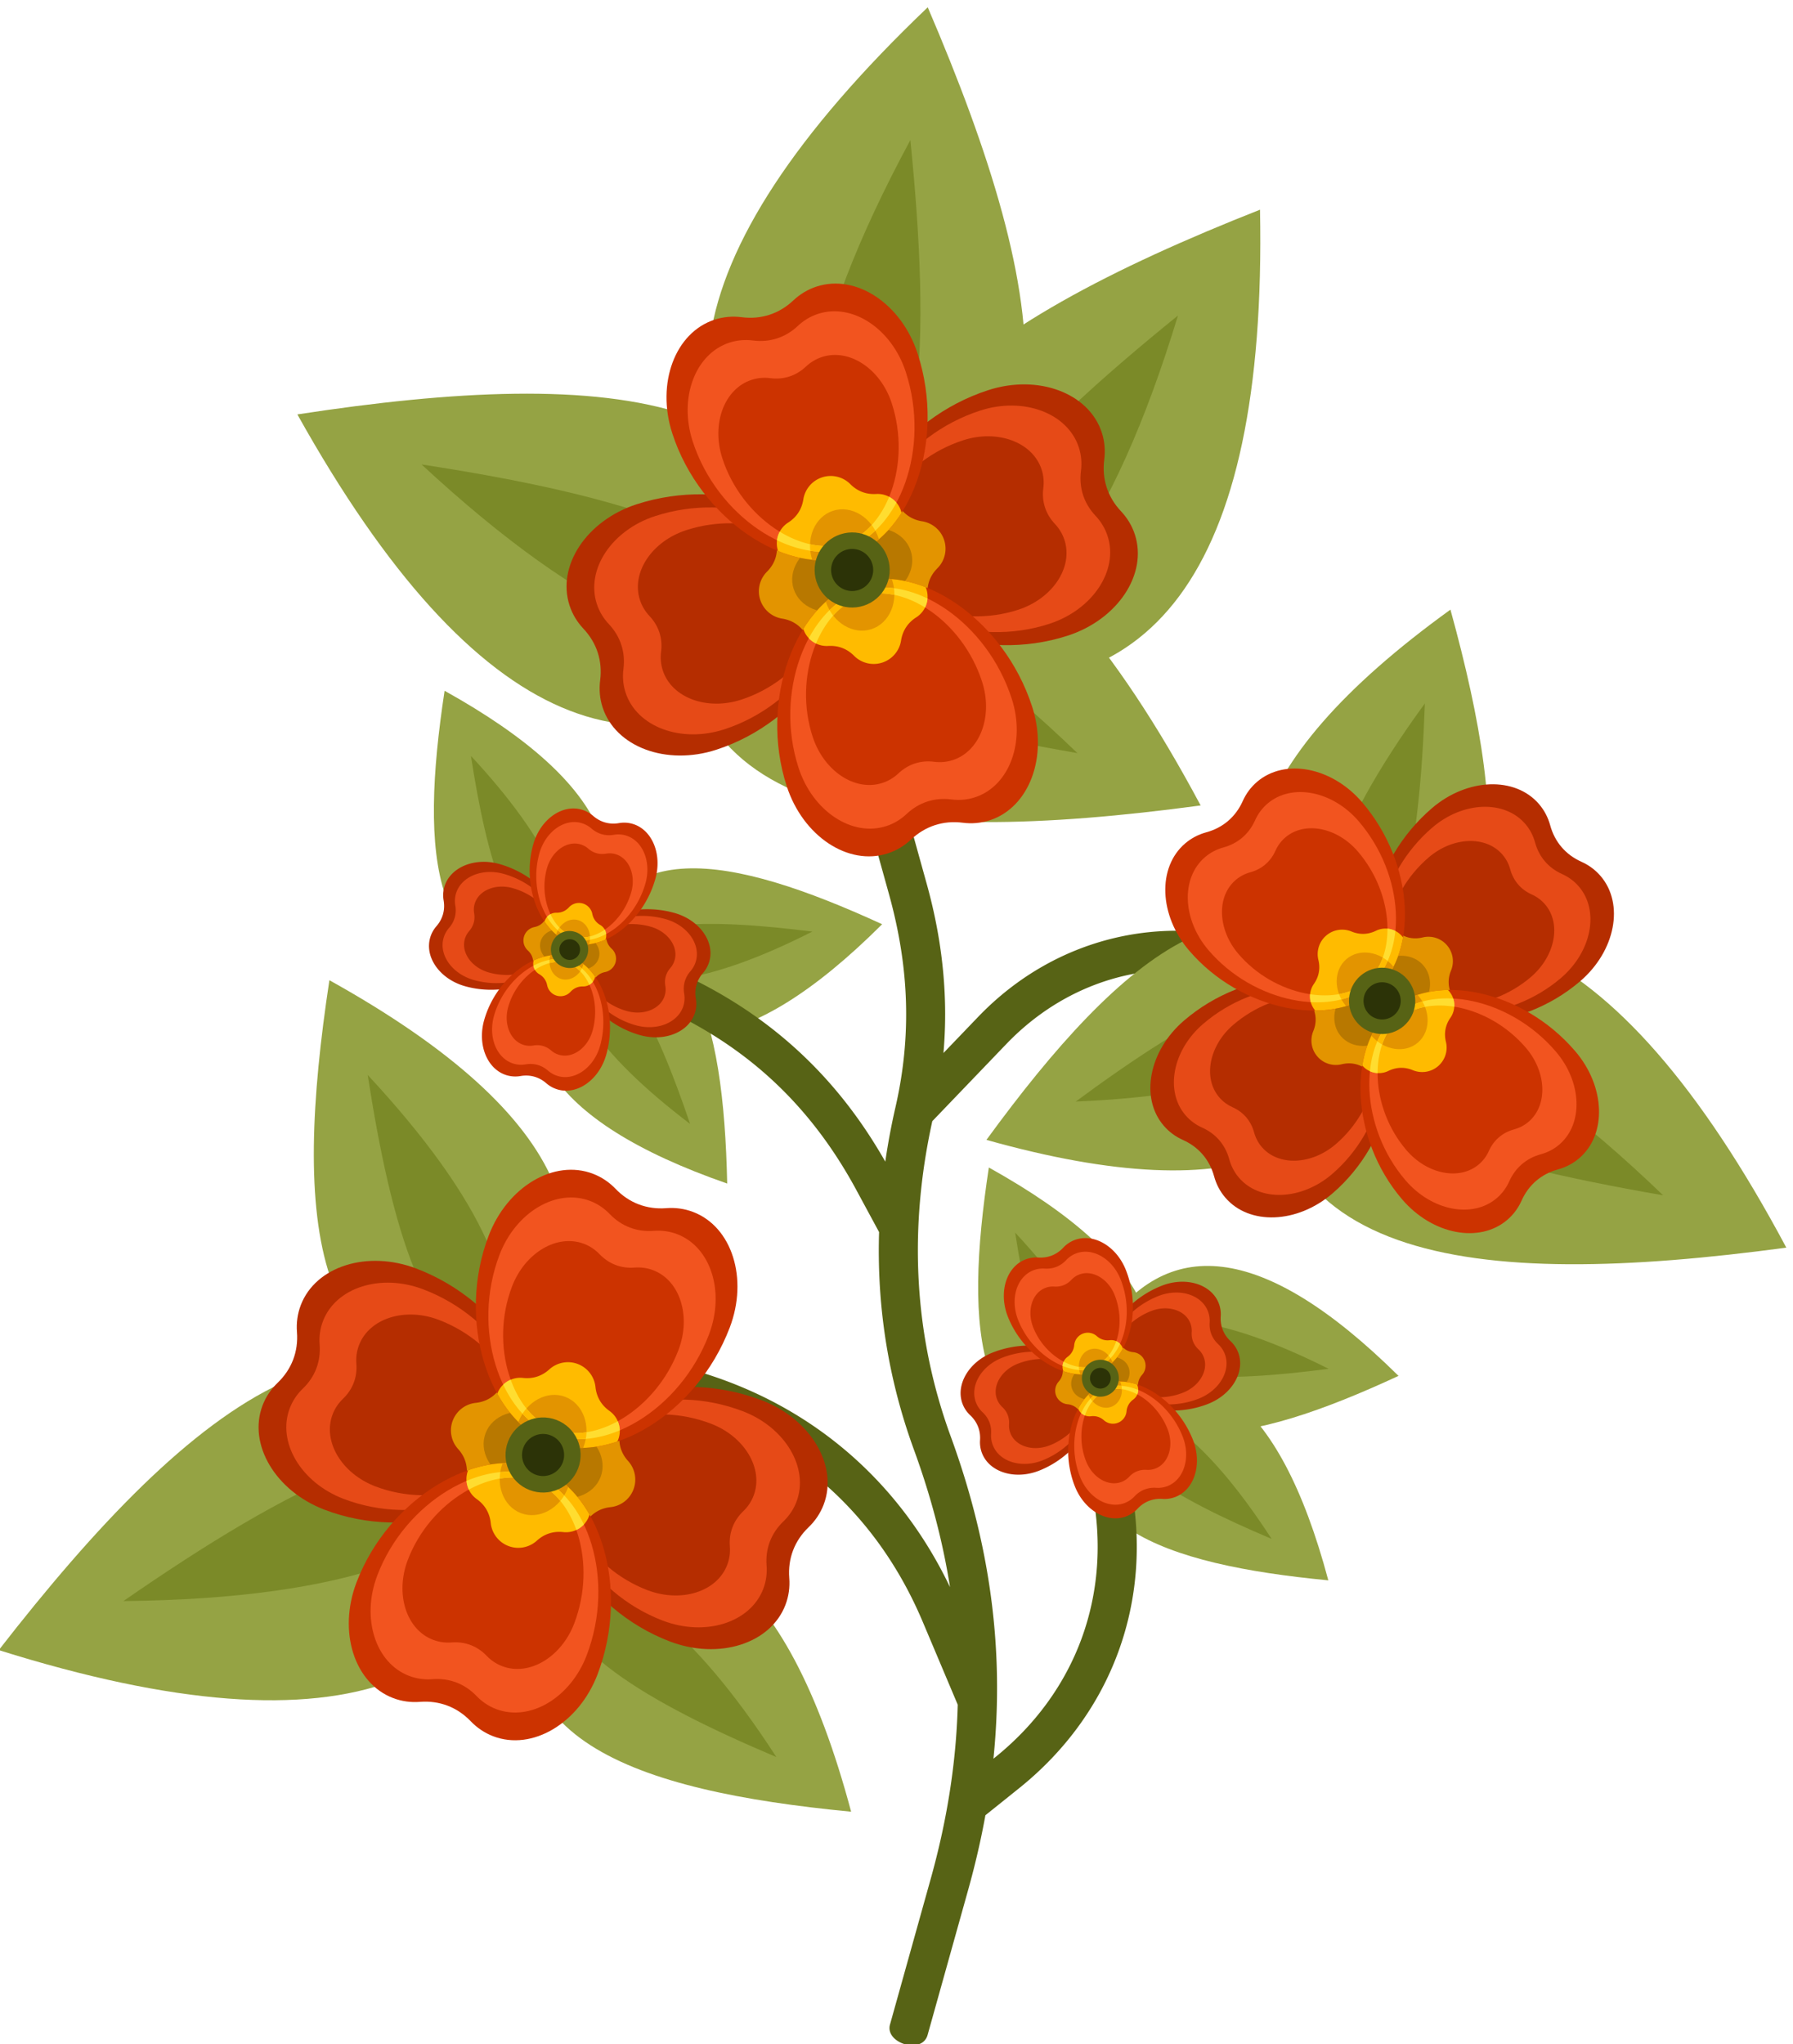 <svg width="122.835" height="140" xmlns="http://www.w3.org/2000/svg"><defs><clipPath clipPathUnits="userSpaceOnUse" id="prefix__a"><path d="M0 1200h1200V0H0z"/></clipPath></defs><g clip-path="url(#prefix__a)" transform="matrix(.146 0 0 -.146 -27.288 163.767)"><path d="M448.58 682.7c-27.897-47.028-5.893-86.444 79.55-116.184-1.686 77.69-16.345 135.022-79.55 116.185" fill="#95a344" fill-rule="evenodd"/><path d="M452.357 678.784c-3.388-23.055 14.169-50.735 58.353-84.29-15.874 46.878-33.613 83.947-58.353 84.29" fill="#7b8a28" fill-rule="evenodd"/><path d="M461.572 667.322c30.13-45.627 75.195-43.043 139.26 20.839-70.63 32.406-128.608 44.25-139.26-20.84" fill="#95a344" fill-rule="evenodd"/><path d="M466.745 669.01c19.265-13.113 51.83-9.404 101.312 15.692-49.107 6.193-90.201 6.414-101.312-15.692" fill="#7b8a28" fill-rule="evenodd"/><path d="M453.945 669.547C489.5 711.09 474.59 753.7 395.524 797.665c-11.681-76.824-7.084-135.823 58.42-128.118" fill="#95a344" fill-rule="evenodd"/><path d="M450.898 674.057c7.29 22.13-5.25 52.413-43.017 93.057 7.586-48.91 18.703-88.473 43.017-93.057" fill="#7b8a28" fill-rule="evenodd"/><path d="M441.373 387.744c64.517 32.064 114.166-.695 144.908-115.873-101.924 9.797-175.834 34.652-144.908 115.873" fill="#95a344" fill-rule="evenodd"/><path d="M446.148 382.4c30.628 2.2 65.286-23.574 105.07-84.91-60.056 25.433-107.033 52.363-105.07 84.91" fill="#7b8a28" fill-rule="evenodd"/><path d="M426.416 475.602c51.698 60.402 30.02 122.359-84.948 186.293-16.987-111.71-10.3-197.5 84.948-186.293" fill="#95a344" fill-rule="evenodd"/><path d="M421.984 482.154c10.605 32.182-7.634 76.213-62.547 135.315 11.03-71.12 27.19-128.645 62.547-135.315" fill="#7b8a28" fill-rule="evenodd"/><path d="M440.119 434.965c-10.796-103.652-89.266-138.94-253.786-87.295 90.904 116.93 178.51 187.975 253.786 87.295" fill="#95a344" fill-rule="evenodd"/><path d="M429.887 433.27c-21.032-39.121-79.358-61.504-185.096-62.607 77.578 53.673 146.858 90.209 185.096 62.607" fill="#7b8a28" fill-rule="evenodd"/><path d="M703.785 496.549c29.936 45.756 75.015 43.36 139.345-20.25-70.49-32.703-128.42-44.795-139.345 20.25" fill="#95a344" fill-rule="evenodd"/><path d="M708.964 494.883c19.209 13.193 51.792 9.623 101.378-15.266-49.08-6.398-90.174-6.795-101.378 15.266" fill="#7b8a28" fill-rule="evenodd"/><path d="M700.22 468.332c48.966 24.334 86.644-.529 109.975-87.939-77.351 7.435-133.445 26.298-109.974 87.939" fill="#95a344" fill-rule="evenodd"/><path d="M703.846 464.273c23.244 1.67 49.547-17.889 79.738-64.436-45.578 19.301-81.23 39.74-79.738 64.436" fill="#7b8a28" fill-rule="evenodd"/><path d="M709.325 445.93c35.554 41.54 20.644 84.148-58.422 128.117-11.68-76.824-7.08-135.822 58.422-128.117" fill="#95a344" fill-rule="evenodd"/><path d="M706.274 450.44c7.294 22.129-5.247 52.412-43.014 93.055 7.586-48.91 18.701-88.474 43.014-93.055" fill="#7b8a28" fill-rule="evenodd"/><path d="M808.108 650.149c-55.627 51.289-42.087 112.27 59.394 185.58 28.576-103.666 31.878-185.487-59.394-185.58" fill="#95a344" fill-rule="evenodd"/><path d="M811.564 656.84c-13.633 29.224-1.333 72.884 43.936 134.893-2.45-68.448-11.272-124.625-43.936-134.893" fill="#7b8a28" fill-rule="evenodd"/><path d="M782.867 651.988c80.325 66.393 161.037 36.59 242.24-115.53-146.789-19.74-259.073-9.048-242.24 115.53" fill="#95a344" fill-rule="evenodd"/><path d="M791.355 646.03c42.416 13.176 99.716-11.72 175.935-85.02-92.962 16.06-167.993 38.537-175.935 85.02" fill="#7b8a28" fill-rule="evenodd"/><path d="M508.041 859.404c80.325 66.393 161.038 36.586 242.242-115.53-146.79-19.74-259.072-9.05-242.242 115.53" fill="#95a344" fill-rule="evenodd"/><path d="M516.532 853.445c42.416 13.174 99.713-11.72 175.93-85.02-92.957 16.059-167.988 38.534-175.93 85.02" fill="#7b8a28" fill-rule="evenodd"/><path d="M575.875 853.932c-85.499 59.586-78.42 145.335 46.357 264.344 58.372-136.123 78.173-247.163-46.357-264.344" fill="#95a344" fill-rule="evenodd"/><path d="M579.341 863.706c-24.065 37.332-15.44 99.207 34.741 192.285 9.45-93.86 7.913-172.171-34.74-192.285" fill="#7b8a28" fill-rule="evenodd"/><path d="M570.792 816.3c-79.08-67.876-160.33-39.577-244.351 111.003C472.838 949.77 585.3 941.17 570.79 816.3" fill="#95a344" fill-rule="evenodd"/><path d="M562.193 822.1c-42.163-13.964-99.916 9.863-177.485 81.73 93.243-14.326 168.676-35.402 177.485-81.73" fill="#7b8a28" fill-rule="evenodd"/><path d="M623.055 804.31c102.508-18.77 158.422 46.624 155.095 219.026-137.765-54.379-230.563-118.49-155.095-219.027" fill="#95a344" fill-rule="evenodd"/><path d="M627.559 813.653c43.452 9.19 81.324 58.874 112.097 160.044-73.31-59.37-127.844-115.592-112.097-160.044" fill="#7b8a28" fill-rule="evenodd"/><path d="M636.305 322.06l-16.44 38.922c-11.488 27.201-28.187 49.898-49.18 67.334-21.036 17.467-46.435 29.73-75.28 36.02l-39.34 8.585 3.923 17.891 39.337-8.578c31.756-6.931 59.773-20.474 83.036-39.792 20.889-17.35 37.907-39.293 50.319-65.22-3.363 21.36-9.004 42.777-16.936 64.482-9.266 25.37-14.637 51.59-16.084 78.484a277.22 277.22 0 00-.261 23.566l-10.69 19.778c-11.116 20.556-24.511 37.966-40.47 52.479-15.944 14.498-34.555 26.183-56.105 35.308l-35.262 14.934-.495.16 5.566 17.439 1.825-.585 35.51-15.039c23.407-9.914 43.733-22.707 61.282-38.668 16.322-14.839 30.157-32.352 41.753-52.756a318.767 318.767 0 004.784 25.565c3.78 16.496 5.416 32.85 4.915 49.336-.498 16.478-3.155 33.23-7.963 50.53l-22.871 82.306 17.7 4.88 22.872-82.31c5.148-18.528 8-36.694 8.55-54.796.249-8.218.018-16.401-.696-24.57l16.256 16.936c18.605 19.388 41.462 32.066 65.984 37.469 24.453 5.384 50.492 3.472 75.54-6.306l46.903-18.313-6.623-17.064-46.901 18.312c-21.614 8.44-44.028 10.105-65.034 5.474-20.937-4.61-40.548-15.536-56.63-32.292l-34.73-36.181c-5.582-25.338-7.71-50.235-6.401-74.547 1.346-25.088 6.364-49.563 15.022-73.264 13-35.578 20.164-70.476 21.528-105.625.59-15.136.097-30.314-1.465-45.61l.58.468c19.195 15.394 33.009 34.619 40.816 55.976 7.822 21.393 9.669 45.02 4.924 69.192l-8.867 45.15 18.019 3.467 8.864-45.151c5.39-27.45 3.25-54.396-5.706-78.898-8.97-24.53-24.73-46.527-46.573-64.043l-15.826-12.691c-2.09-11.528-4.774-23.143-8.053-34.871l-19.07-68.19c-2.6-9.3-20.096-3.871-17.646 4.89l19.066 68.188c7.787 27.844 12.034 54.969 12.724 81.84" fill="#576315" fill-rule="evenodd"/><path d="M832.006 655.981c-5.535-75.46-61.7-102.805-182.235-68.979 63.374 86.873 125.373 140.371 182.235 68.979" fill="#95a344" fill-rule="evenodd"/><path d="M824.617 654.525c-14.394-28.856-56.225-46.394-132.937-49.542 55.11 40.672 104.577 68.725 132.937 49.542" fill="#7b8a28" fill-rule="evenodd"/><path d="M469.664 789.89c-1.35 4.153-1.691 8.444-1.145 12.681 1.168 9.097-1.574 17.548-7.86 24.223-2.931 3.114-5.173 6.783-6.521 10.941-6.03 18.584 8.069 39.815 31.495 47.41 41.533 13.461 85.883-3.585 95.066-32.23 9.293-28.992-17.078-69.743-57.703-82.915-23.43-7.592-47.303 1.305-53.332 19.89" fill="#b52d00" fill-rule="evenodd"/><path d="M480.435 796.854c-1.172 3.611-1.468 7.336-.996 11.019 1.017 7.9-1.367 15.245-6.825 21.044-2.547 2.704-4.494 5.891-5.666 9.502-5.24 16.146 7.01 34.59 27.361 41.186 36.078 11.696 74.606-3.113 82.583-27.996 8.076-25.186-14.836-60.59-50.127-72.03-20.352-6.596-41.09 1.132-46.33 17.275" fill="#e64a17" fill-rule="evenodd"/><path d="M497.897 807.233c-.93 2.87-1.164 5.832-.79 8.759.808 6.282-1.085 12.117-5.427 16.724-2.022 2.15-3.571 4.687-4.502 7.555-4.164 12.834 5.571 27.496 21.748 32.738 28.679 9.296 59.305-2.476 65.646-22.254 6.416-20.02-11.794-48.16-39.849-57.251-16.174-5.246-32.659.898-36.826 13.729" fill="#b52d00" fill-rule="evenodd"/><path d="M560.265 877.601c9.946-6.34 17.273-14.826 20.434-24.686 3.274-10.208 2.117-21.875-2.519-33.28l-.048-.016c-5.1-1.657-10.523.437-13.278 4.762-2.524 3.962-6.238 6.394-10.88 7.123a12.996 12.996 0 00-10.345 8.826c-1.56 4.815-.16 9.877 3.194 13.22 3.327 3.317 4.907 7.463 4.623 12.152-.312 5.118 2.85 9.997 7.952 11.654.287.095.577.174.867.245" fill="#e39400" fill-rule="evenodd"/><path d="M572.696 866.97c3.633-4.25 6.372-8.97 8.003-14.055 1.738-5.42 2.225-11.255 1.609-17.243-9.936-3.16-20.21 1.185-22.99 9.75-2.788 8.6 3.033 18.194 13.009 21.434l.369.113" fill="#b87800" fill-rule="evenodd"/><path d="M555.504 875.19c10.481-5.668 18.268-13.855 21.388-23.581 3.184-9.931 1.548-21.453-3.765-32.464a11.536 11.536 0 00-4.012 1.285c6.116 10.053 8.425 21.058 5.456 30.325-2.935 9.155-11.072 16.59-21.809 21.019a11.577 11.577 0 002.742 3.416" fill="#ffdd30" fill-rule="evenodd"/><path d="M568.634 865.273c3.812-4.06 6.653-8.66 8.258-13.664 1.691-5.271 2.023-10.99 1.17-16.841-1.033-.113-2.06-.15-3.067-.113 1.243 5.59 1.18 11.099-.424 16.1-1.544 4.816-4.528 9.152-8.569 12.83a21.47 21.47 0 002.632 1.688" fill="#e39400" fill-rule="evenodd"/><path d="M719.433 870.933c-1.35 4.157-3.591 7.83-6.52 10.94-6.288 6.675-9.03 15.128-7.86 24.222.542 4.241.202 8.53-1.146 12.687-6.03 18.581-29.91 27.49-53.33 19.883-41.526-13.488-67.418-53.328-58.032-81.904 9.499-28.926 54.774-46.43 95.39-33.238 23.424 7.607 37.527 28.83 31.498 47.41" fill="#b52d00" fill-rule="evenodd"/><path d="M706.622 870.249c-1.172 3.609-3.118 6.799-5.663 9.504-5.464 5.799-7.845 13.14-6.83 21.043.473 3.683.178 7.407-.994 11.019-5.24 16.145-25.984 23.884-46.33 17.272-36.074-11.717-58.565-46.325-50.415-71.151 8.253-25.13 47.586-40.334 82.871-28.875 20.346 6.612 32.598 25.044 27.361 41.188" fill="#e64a17" fill-rule="evenodd"/><path d="M686.392 868.394c-.933 2.871-2.48 5.405-4.505 7.555-4.338 4.61-6.232 10.447-5.426 16.727.376 2.927.142 5.891-.791 8.759-4.162 12.831-20.652 18.984-36.826 13.732-28.671-9.314-46.552-36.826-40.072-56.559 6.559-19.973 37.823-32.061 65.872-22.949 16.174 5.253 25.913 19.904 21.748 32.735" fill="#b52d00" fill-rule="evenodd"/><path d="M594.591 888.738c-4.328-10.971-5.279-22.141-2.047-31.977 3.343-10.186 11.128-18.953 21.581-25.461l.047.012c5.105 1.657 8.26 6.536 7.953 11.652-.283 4.69 1.293 8.837 4.623 12.154a12.987 12.987 0 013.192 13.219c-1.562 4.815-5.669 8.09-10.348 8.827-4.64.729-8.35 3.158-10.876 7.123-2.755 4.322-8.174 6.419-13.279 4.763-.29-.093-.57-.2-.846-.312" fill="#e39400" fill-rule="evenodd"/><path d="M590.772 872.835c-.448-5.574.105-11 1.772-16.074 1.776-5.41 4.805-10.42 8.823-14.905 9.897 3.275 15.663 12.824 12.884 21.39-2.792 8.6-13.14 12.947-23.113 9.71a13.07 13.07 0 01-.366-.12" fill="#b87800" fill-rule="evenodd"/><path d="M599.863 889.583c-5.161-10.745-6.66-21.942-3.473-31.648 3.256-9.91 11.345-18.273 22.113-24.07a11.611 11.611 0 012.49 3.398c-10.851 4.546-19.183 12.101-22.221 21.344-2.998 9.133-.777 19.931 5.314 29.817a11.49 11.49 0 01-4.223 1.16" fill="#ffdd30" fill-rule="evenodd"/><path d="M595.055 873.847c-.704-5.524-.304-10.916 1.335-15.91 1.73-5.259 4.816-10.085 8.947-14.318.9.514 1.752 1.082 2.544 1.705-4.288 3.798-7.47 8.294-9.109 13.284-1.575 4.802-1.71 10.065-.596 15.418a21.69 21.69 0 01-3.12-.179" fill="#e39400" fill-rule="evenodd"/><path d="M522.243 971.752c4.157 1.35 8.445 1.69 12.684 1.147 9.095-1.17 17.546 1.57 24.22 7.86 3.114 2.93 6.787 5.171 10.944 6.52 18.582 6.03 39.814-8.069 47.41-31.498 13.462-41.53-3.587-85.883-32.23-95.063-28.992-9.294-69.746 17.077-82.914 57.705-7.594 23.423 1.3 47.3 19.886 53.33" fill="#c30" fill-rule="evenodd"/><path d="M529.207 960.982c3.611 1.169 7.34 1.467 11.022.995 7.9-1.016 15.241 1.365 21.042 6.828 2.704 2.545 5.89 4.492 9.504 5.664 16.143 5.237 34.589-7.01 41.185-27.36 11.696-36.083-3.114-74.61-27.997-82.587-25.186-8.071-60.587 14.836-72.03 50.129-6.596 20.352 1.132 41.094 17.275 46.33" fill="#f2541f" fill-rule="evenodd"/><path d="M539.586 943.517c2.871.933 5.832 1.167 8.761.79 6.28-.807 12.115 1.085 16.724 5.427 2.151 2.022 4.687 3.571 7.556 4.504 12.831 4.162 27.493-5.575 32.736-21.748 9.3-28.679-2.477-59.304-22.254-65.645-20.018-6.417-48.16 11.793-57.252 39.845-5.246 16.177.9 32.665 13.73 36.827" fill="#c30" fill-rule="evenodd"/><path d="M609.955 881.149c-6.34-9.941-14.827-17.27-24.684-20.431-10.207-3.272-21.877-2.118-33.283 2.519l-.016.047c-1.654 5.105.438 10.523 4.763 13.279 3.965 2.526 6.395 6.235 7.123 10.877.737 4.678 4.014 8.785 8.827 10.347a12.992 12.992 0 0013.22-3.193c3.315-3.33 7.462-4.905 12.15-4.623 5.122.308 10.001-2.85 11.655-7.953.095-.29.174-.58.245-.87" fill="#fb0" fill-rule="evenodd"/><path d="M599.325 868.721c-4.251-3.636-8.97-6.375-14.054-8.003-5.424-1.739-11.256-2.229-17.246-1.609-3.161 9.935 1.186 20.21 9.752 22.988 8.599 2.79 18.195-3.034 21.433-13.008.036-.124.076-.247.115-.368" fill="#e39400" fill-rule="evenodd"/><path d="M607.544 885.912c-5.67-10.484-13.853-18.271-23.581-21.39-9.932-3.182-21.451-1.547-32.464 3.767a11.583 11.583 0 001.285 4.012c10.052-6.117 21.057-8.427 30.325-5.455 9.154 2.934 16.59 11.07 21.019 21.805a11.453 11.453 0 003.416-2.74" fill="#ffdd30" fill-rule="evenodd"/><path d="M597.625 872.783c-4.057-3.812-8.655-6.654-13.663-8.261-5.269-1.688-10.987-2.02-16.838-1.164a20.617 20.617 0 00-.116 3.06c5.59-1.24 11.1-1.177 16.1.428 4.817 1.544 9.156 4.525 12.83 8.569a20.711 20.711 0 001.688-2.632" fill="#fb0" fill-rule="evenodd"/><path d="M603.482 721.39c4.154 1.348 7.826 3.592 10.938 6.521 6.674 6.286 15.128 9.031 24.223 7.861 4.238-.548 8.528-.205 12.684 1.143 18.585 6.03 27.493 29.91 19.886 53.332-13.49 41.524-53.328 67.415-81.906 58.032-28.927-9.499-46.43-54.776-33.237-95.393 7.61-23.423 28.825-37.524 47.412-31.497" fill="#c30" fill-rule="evenodd"/><path d="M602.795 734.2c3.61 1.172 6.802 3.118 9.504 5.666 5.798 5.46 13.143 7.845 21.045 6.827 3.683-.474 7.407-.178 11.017.993 16.144 5.24 23.883 25.985 17.274 46.33-11.717 36.072-46.325 58.568-71.15 50.413-25.131-8.252-40.335-47.583-28.877-82.868 6.612-20.346 25.044-32.601 41.187-27.361" fill="#f2541f" fill-rule="evenodd"/><path d="M600.943 754.43c2.872.93 5.406 2.48 7.555 4.502 4.609 4.341 10.445 6.235 16.727 5.43 2.925-.378 5.885-.14 8.757.79 12.833 4.164 18.987 20.654 13.73 36.826-9.313 28.673-36.822 46.552-56.556 40.071-19.975-6.559-32.061-37.824-22.951-65.87 5.252-16.173 19.904-25.914 32.738-21.749" fill="#c30" fill-rule="evenodd"/><path d="M621.284 846.23c-10.969 4.328-22.14 5.278-31.977 2.049-10.187-3.345-18.95-11.129-25.462-21.579l.013-.05c1.66-5.103 6.538-8.261 11.653-7.953 4.69.284 8.838-1.293 12.154-4.623a12.988 12.988 0 0113.22-3.193 12.988 12.988 0 018.825 10.347c.731 4.642 3.161 8.354 7.122 10.877 4.326 2.756 6.423 8.177 4.762 13.279-.09.29-.194.572-.31.846" fill="#fb0" fill-rule="evenodd"/><path d="M605.382 850.05c-5.572.447-11.001-.107-16.075-1.772-5.411-1.777-10.421-4.806-14.904-8.824 3.274-9.896 12.826-15.663 21.39-12.884 8.6 2.79 12.947 13.14 9.713 23.116-.04.121-.082.242-.124.363" fill="#e39400" fill-rule="evenodd"/><path d="M622.13 840.961c-10.745 5.158-21.944 6.654-31.645 3.467-9.91-3.25-18.276-11.343-24.071-22.107a11.59 11.59 0 013.397-2.495c4.547 10.857 12.099 19.186 21.345 22.223 9.133 2.998 19.929.777 29.818-5.314a11.548 11.548 0 011.156 4.226" fill="#ffdd30" fill-rule="evenodd"/><path d="M606.39 845.766c-5.521.703-10.911.306-15.905-1.338-5.261-1.726-10.084-4.815-14.32-8.94a21.106 21.106 0 011.707-2.548c3.796 4.286 8.293 7.47 13.284 9.11 4.803 1.577 10.066 1.71 15.417.595a20.867 20.867 0 01-.182 3.121" fill="#fb0" fill-rule="evenodd"/><path d="M581.33 871.08c9.255 3.005 19.186-2.064 22.19-11.315 3.003-9.251-2.065-19.188-11.318-22.191-9.251-3-19.187 2.066-22.187 11.32-3.001 9.25 2.062 19.184 11.316 22.187" fill="#576315" fill-rule="evenodd"/><path d="M583.72 863.723c5.186 1.684 10.758-1.156 12.441-6.346 1.683-5.189-1.156-10.76-6.345-12.443-5.19-1.686-10.762 1.156-12.445 6.346-1.683 5.186 1.16 10.76 6.35 12.443" fill="#2c3307" fill-rule="evenodd"/><path d="M761.844 559.936c-2.511 2.932-4.244 6.31-5.237 9.95-2.134 7.812-7.24 13.773-14.628 17.08-3.446 1.542-6.52 3.777-9.03 6.708-11.222 13.106-6.933 35.202 9.59 49.34 29.29 25.067 71.233 26.218 88.437 5.985 17.418-20.481 9.744-62.655-18.906-87.176-16.522-14.141-39.004-14.992-50.226-1.887" fill="#b52d00" fill-rule="evenodd"/><path d="M768.26 569.268c-2.181 2.55-3.687 5.484-4.55 8.648-1.853 6.786-6.287 11.963-12.706 14.84-2.993 1.338-5.664 3.276-7.843 5.824-9.75 11.385-6.024 30.577 8.33 42.86 25.447 21.778 61.88 22.779 76.828 5.2 15.13-17.793 8.465-54.427-16.425-75.733-14.354-12.284-33.884-13.02-43.633-1.64" fill="#e64a17" fill-rule="evenodd"/><path d="M778.977 583.656c-1.733 2.023-2.93 4.36-3.617 6.875-1.473 5.393-4.997 9.51-10.1 11.792-2.38 1.066-4.502 2.607-6.235 4.63-7.75 9.051-4.786 24.31 6.623 34.071 20.225 17.31 49.185 18.105 61.068 4.134 12.026-14.144 6.729-43.268-13.057-60.2-11.41-9.763-26.932-10.347-34.682-1.302" fill="#b52d00" fill-rule="evenodd"/><path d="M805.942 662.188c10.261-1.794 19.111-6.225 25.033-13.19 6.133-7.212 9.152-17.115 9.241-27.989l-.032-.028c-3.598-3.082-8.729-3.211-12.443-.625-3.403 2.377-7.252 3.098-11.285 2.118a11.472 11.472 0 00-11.43 3.683 11.475 11.475 0 00-1.88 11.862c1.587 3.833 1.466 7.747-.356 11.477a10.18 10.18 0 003.152 12.692" fill="#e39400" fill-rule="evenodd"/><path d="M819.683 657.739c4.404-2.231 8.24-5.15 11.293-8.74 3.259-3.833 5.638-8.422 7.165-13.514-7.027-5.948-16.877-5.891-22.051.15-5.192 6.064-3.701 15.864 3.332 21.885.087.074.174.148.26.219" fill="#b87800" fill-rule="evenodd"/><path d="M802.879 658.605c10.472-1.059 19.596-5.095 25.439-11.965 5.966-7.017 8.539-16.964 7.948-27.743a10.175 10.175 0 00-3.707-.316c1.575 10.273-.28 20.031-5.845 26.574-5.498 6.47-14.654 9.767-24.91 9.736.116 1.285.477 2.55 1.075 3.714" fill="#ffdd30" fill-rule="evenodd"/><path d="M816.948 654.978c4.483-2.016 8.361-4.8 11.37-8.338 3.166-3.725 5.376-8.27 6.667-13.334a18.707 18.707 0 00-2.458-1.133c-.888 4.979-2.808 9.452-5.813 12.982-2.89 3.403-6.794 5.926-11.338 7.552a18.69 18.69 0 001.572 2.271" fill="#e39400" fill-rule="evenodd"/><path d="M937.967 710.762c-2.51 2.933-5.584 5.163-9.03 6.707-7.39 3.31-12.493 9.268-14.627 17.08-.993 3.641-2.727 7.024-5.238 9.952-11.221 13.103-33.712 12.265-50.226-1.885-29.274-25.086-36.863-66.35-19.517-86.466 17.56-20.358 60.41-19.264 89.047 5.273 16.514 14.151 20.813 36.237 9.59 49.34" fill="#b52d00" fill-rule="evenodd"/><path d="M927.754 705.858c-2.178 2.545-4.85 4.486-7.842 5.827-6.42 2.873-10.855 8.05-12.707 14.835-.864 3.164-2.368 6.102-4.55 8.647-9.75 11.384-29.287 10.655-43.632-1.64-25.431-21.79-32.025-57.64-16.955-75.111 15.255-17.687 52.479-16.74 77.357 4.58 14.346 12.292 18.079 31.477 8.329 42.862" fill="#e64a17" fill-rule="evenodd"/><path d="M911.89 697.481c-1.731 2.025-3.855 3.566-6.233 4.631-5.103 2.286-8.628 6.401-10.1 11.796-.687 2.512-1.884 4.846-3.617 6.87-7.75 9.051-23.281 8.471-34.682-1.301-20.216-17.323-25.457-45.817-13.477-59.705 12.126-14.059 41.716-13.303 61.488 3.641 11.403 9.77 14.372 25.022 6.622 34.068" fill="#b52d00" fill-rule="evenodd"/><path d="M830.148 682.914c.192-10.41 3.21-19.841 9.181-26.764 6.182-7.168 15.505-11.672 26.233-13.434l.035.026c3.598 3.082 4.518 8.132 2.53 12.202-1.825 3.725-1.946 7.642-.357 11.475a11.468 11.468 0 01-1.88 11.859 11.472 11.472 0 01-11.43 3.685c-4.034-.98-7.885-.258-11.286 2.115-3.713 2.593-8.845 2.46-12.444-.621a9.363 9.363 0 01-.582-.543" fill="#e39400" fill-rule="evenodd"/><path d="M832.43 668.655c1.525-4.697 3.82-8.933 6.899-12.505 3.285-3.808 7.455-6.864 12.25-9.156 6.958 6.029 8.418 15.77 3.247 21.81-5.195 6.065-15.107 6.097-22.14.075a11.082 11.082 0 01-.256-.224" fill="#b87800" fill-rule="evenodd"/><path d="M834.158 685.392c-.562-10.508 2.02-20.148 7.91-26.977 6.014-6.975 15.447-11.047 26.192-12.12.516 1.146.81 2.373.88 3.618-10.392.02-19.746 3.35-25.36 9.86-5.545 6.427-7.396 15.981-5.787 26.112a10.226 10.226 0 01-3.835-.493" fill="#ffdd30" fill-rule="evenodd"/><path d="M835.58 670.933c1.3-4.74 3.456-9.004 6.488-12.518 3.193-3.7 7.347-6.586 12.15-8.637a18.61 18.61 0 011.5 2.255c-4.788 1.641-8.908 4.227-11.938 7.74-2.916 3.38-4.809 7.625-5.716 12.364a18.842 18.842 0 01-2.484-1.204" fill="#e39400" fill-rule="evenodd"/><path d="M742.996 726.043c2.93 2.511 6.31 4.244 9.951 5.237 7.811 2.131 13.773 7.237 17.081 14.628 1.543 3.445 3.775 6.517 6.706 9.03 13.103 11.223 35.198 6.934 49.34-9.587 25.066-29.293 26.218-71.235 5.985-88.442-20.485-17.415-62.658-9.745-87.177 18.908-14.14 16.523-14.992 39.005-1.886 50.227" fill="#c30" fill-rule="evenodd"/><path d="M752.328 719.625c2.548 2.18 5.485 3.688 8.648 4.552 6.787 1.85 11.962 6.285 14.836 12.707 1.341 2.992 3.28 5.664 5.828 7.842 11.381 9.75 30.578 6.025 42.861-8.33 21.777-25.446 22.778-61.882 5.2-76.827-17.795-15.131-54.432-8.465-75.734 16.425-12.283 14.353-13.02 33.883-1.639 43.63" fill="#f2541f" fill-rule="evenodd"/><path d="M766.717 708.908c2.023 1.733 4.359 2.933 6.873 3.62 5.395 1.47 9.509 4.994 11.796 10.1 1.063 2.376 2.604 4.499 4.63 6.232 9.047 7.75 24.303 4.789 34.069-6.62 17.31-20.228 18.105-49.188 4.133-61.07-14.144-12.024-43.267-6.727-60.2 13.056-9.762 11.41-10.35 26.935-1.301 34.682" fill="#c30" fill-rule="evenodd"/><path d="M845.248 681.944c-1.794-10.26-6.225-19.113-13.189-25.035-7.213-6.133-17.115-9.151-27.989-9.241l-.029.034c-3.082 3.599-3.214 8.727-.624 12.44 2.376 3.406 3.098 7.256 2.117 11.286-.987 4.065.29 8.525 3.686 11.43a11.465 11.465 0 0011.859 1.884c3.833-1.588 7.75-1.47 11.475.355 4.069 1.99 9.117 1.07 12.199-2.531.174-.2.34-.411.495-.622" fill="#fb0" fill-rule="evenodd"/><path d="M840.799 668.205c-2.231-4.405-5.147-8.24-8.74-11.296-3.833-3.256-8.422-5.637-13.514-7.165-5.948 7.028-5.89 16.88.148 22.054 6.063 5.192 15.863 3.698 21.887-3.335.075-.084.145-.174.219-.258" fill="#e39400" fill-rule="evenodd"/><path d="M841.665 685.005c-1.062-10.469-5.095-19.594-11.964-25.437-7.017-5.968-16.965-8.54-27.746-7.949a10.249 10.249 0 00-.314 3.71c10.273-1.577 20.028.276 26.577 5.841 6.464 5.501 9.764 14.657 9.733 24.912a10.127 10.127 0 003.714-1.077" fill="#ffdd30" fill-rule="evenodd"/><path d="M838.038 670.936c-2.015-4.48-4.8-8.361-8.337-11.367-3.725-3.166-8.274-5.379-13.335-6.667a18.838 18.838 0 00-1.133 2.458c4.98.885 9.45 2.808 12.985 5.81 3.398 2.893 5.924 6.797 7.55 11.338a18.284 18.284 0 002.27-1.572" fill="#fb0" fill-rule="evenodd"/><path d="M894.182 549.502c2.932 2.508 5.162 5.584 6.706 9.027 3.309 7.391 9.27 12.494 17.08 14.627 3.64.996 7.024 2.729 9.952 5.237 13.106 11.222 12.266 33.713-1.885 50.227-25.086 29.274-66.354 36.866-86.466 19.517-20.358-17.56-19.264-60.41 5.273-89.047 14.152-16.514 36.236-20.811 49.34-9.588" fill="#c30" fill-rule="evenodd"/><path d="M889.276 559.71c2.547 2.183 4.486 4.855 5.824 7.847 2.876 6.42 8.053 10.85 14.84 12.707 3.162.86 6.1 2.367 8.646 4.547 11.383 9.752 10.654 29.286-1.64 43.633-21.79 25.43-57.64 32.026-75.112 16.953-17.687-15.252-16.739-52.48 4.581-77.356 12.291-14.346 31.478-18.078 42.861-8.33" fill="#f2541f" fill-rule="evenodd"/><path d="M880.9 575.574c2.024 1.734 3.565 3.857 4.63 6.236 2.286 5.102 6.401 8.627 11.796 10.102 2.513.685 4.85 1.881 6.873 3.613 9.05 7.751 8.47 23.282-1.304 34.686-17.323 20.212-45.817 25.454-59.705 13.474-14.059-12.123-13.303-41.713 3.641-61.488 9.77-11.4 25.022-14.369 34.068-6.623" fill="#c30" fill-rule="evenodd"/><path d="M866.335 657.32c-10.413-.195-19.844-3.211-26.767-9.183-7.168-6.18-11.672-15.503-13.434-26.232l.029-.036c3.082-3.6 8.129-4.516 12.199-2.53 3.725 1.824 7.642 1.945 11.475.356 3.864-1.6 8.466-1.024 11.859 1.884a11.464 11.464 0 013.685 11.429c-.98 4.034-.258 7.882 2.118 11.286 2.59 3.712 2.458 8.842-.624 12.44-.174.206-.354.4-.54.586" fill="#fb0" fill-rule="evenodd"/><path d="M852.073 655.039c-4.694-1.528-8.933-3.82-12.505-6.901-3.807-3.284-6.862-7.455-9.156-12.25 6.03-6.96 15.771-8.418 21.811-3.245 6.064 5.195 6.096 15.104.074 22.137-.074.088-.15.172-.224.259" fill="#e39400" fill-rule="evenodd"/><path d="M868.81 653.31c-10.51.56-20.145-2.02-26.976-7.913-6.972-6.014-11.047-15.447-12.12-26.19a10.23 10.23 0 013.615-.88c.023 10.39 3.353 19.747 9.862 25.358 6.428 5.545 15.98 7.396 26.113 5.79a10.242 10.242 0 01-.493 3.835" fill="#ffdd30" fill-rule="evenodd"/><path d="M854.35 651.888c-4.74-1.302-9-3.456-12.516-6.49-3.701-3.194-6.586-7.345-8.637-12.15a18.703 18.703 0 012.255-1.496c1.64 4.783 4.225 8.904 7.739 11.933 3.38 2.92 7.626 4.81 12.365 5.72a18.728 18.728 0 01-1.206 2.483" fill="#fb0" fill-rule="evenodd"/><path d="M825.328 664.021c6.524 5.587 16.343 4.826 21.93-1.696 5.587-6.526 4.828-16.343-1.697-21.93-6.525-5.588-16.342-4.829-21.929 1.696-5.587 6.525-4.829 16.343 1.696 21.93" fill="#576315" fill-rule="evenodd"/><path d="M829.771 658.832c3.66 3.135 9.165 2.708 12.3-.948a8.728 8.728 0 00-.954-12.302 8.72 8.72 0 00-12.296.954c-3.135 3.656-2.708 9.164.95 12.296" fill="#2c3307" fill-rule="evenodd"/><path d="M310.112 462.46c1.557 4.085 3.98 7.64 7.065 10.599 6.615 6.35 9.78 14.654 9.075 23.795-.332 4.26.226 8.527 1.78 12.609 6.966 18.258 31.264 25.95 54.27 17.168 40.789-15.568 64.636-56.668 53.82-84.732-10.947-28.411-57.05-43.604-96.952-28.376-23.007 8.78-36.02 30.684-29.058 48.938" fill="#b52d00" fill-rule="evenodd"/><path d="M322.87 461.13c1.353 3.55 3.46 6.636 6.138 9.208 5.747 5.516 8.498 12.729 7.88 20.668-.284 3.703.2 7.41 1.552 10.959 6.046 15.857 27.157 22.537 47.145 14.908 35.432-13.523 56.148-49.224 46.752-73.607-9.51-24.68-49.56-37.881-84.221-24.651-19.988 7.629-31.292 26.659-25.246 42.516" fill="#e64a17" fill-rule="evenodd"/><path d="M342.982 458.26c1.077 2.818 2.75 5.27 4.878 7.314 4.57 4.385 6.757 10.12 6.267 16.434-.23 2.94.158 5.887 1.233 8.709 4.805 12.602 21.585 17.918 37.472 11.85 28.165-10.75 44.63-39.127 37.163-58.508-7.56-19.617-39.395-30.11-66.946-19.594-15.887 6.065-24.875 21.19-20.067 33.795" fill="#b52d00" fill-rule="evenodd"/><path d="M435.693 473.94c3.767-11.178 4.15-22.381.43-32.041-3.855-10.004-12.074-18.365-22.84-24.34l-.047.016c-5.013 1.912-7.921 6.943-7.352 12.039.516 4.672-.848 8.892-4.004 12.373-3.182 3.506-4.326 8.635-2.521 13.363a12.986 12.986 0 0010.776 8.29c4.674.497 8.504 2.735 11.225 6.566 2.969 4.177 8.49 5.996 13.503 4.085.282-.107.56-.226.83-.351" fill="#e39400" fill-rule="evenodd"/><path d="M438.704 457.861c.166-5.59-.661-10.978-2.581-15.963-2.047-5.316-5.327-10.166-9.565-14.44-9.72 3.772-14.995 13.6-11.786 22.014 3.219 8.448 13.777 12.268 23.574 8.532.119-.047.24-.094.358-.143" fill="#b87800" fill-rule="evenodd"/><path d="M430.472 475.047c4.61-10.988 5.537-22.248 1.864-31.781-3.75-9.731-12.249-17.676-23.297-22.92a11.587 11.587 0 00-2.318 3.519c11.07 3.99 19.772 11.114 23.273 20.194 3.456 8.966 1.784 19.865-3.8 30.048 1.343.577 2.792.903 4.278.94" fill="#ffdd30" fill-rule="evenodd"/><path d="M434.476 459.09c.424-5.553-.248-10.916-2.14-15.824-1.988-5.162-5.315-9.826-9.654-13.848a21.452 21.452 0 00-2.458 1.834c4.476 3.576 7.882 7.906 9.771 12.807 1.817 4.715 2.215 9.969 1.373 15.367a21.56 21.56 0 003.108-.336" fill="#e39400" fill-rule="evenodd"/><path d="M555.468 368.904c1.557 4.084 2.115 8.348 1.783 12.61-.709 9.144 2.457 17.445 9.072 23.794 3.087 2.96 5.511 6.516 7.068 10.598 6.962 18.254-6.048 40.172-29.06 48.941-40.802 15.543-85.958.754-96.574-27.384-10.747-28.487 13.535-70.522 53.443-85.727 23.012-8.766 47.305-1.088 54.268 17.168" fill="#b52d00" fill-rule="evenodd"/><path d="M545.06 376.406c1.354 3.547 1.84 7.252 1.552 10.953-.615 7.944 2.136 15.155 7.884 20.672 2.676 2.57 4.784 5.658 6.137 9.205 6.043 15.86-5.255 34.9-25.246 42.518-35.443 13.5-74.672.656-83.894-23.793-9.336-24.746 11.756-61.258 46.425-74.467 19.992-7.617 41.096-.945 47.142 14.912" fill="#e64a17" fill-rule="evenodd"/><path d="M528.143 387.652c1.075 2.82 1.46 5.766 1.233 8.71-.49 6.313 1.697 12.044 6.264 16.431 2.13 2.041 3.804 4.496 4.88 7.314 4.806 12.608-4.177 27.742-20.068 33.795-28.17 10.734-59.352.525-66.683-18.91-7.424-19.668 9.346-48.694 36.9-59.192 15.895-6.056 32.67-.753 37.474 11.852" fill="#b52d00" fill-rule="evenodd"/><path d="M469.41 461.08c-10.251-5.828-17.996-13.934-21.652-23.617-3.782-10.03-3.22-21.74.832-33.367l.048-.02c5.015-1.912 10.534-.094 13.502 4.086 2.724 3.83 6.552 6.068 11.225 6.564 4.71.5 8.975 3.565 10.776 8.293a12.982 12.982 0 01-2.518 13.364c-3.155 3.48-4.522 7.7-4.004 12.37.569 5.095-2.34 10.126-7.354 12.038-.283.111-.567.205-.854.29" fill="#e39400" fill-rule="evenodd"/><path d="M456.46 451.092c-3.846-4.06-6.816-8.635-8.703-13.63-2.01-5.331-2.792-11.132-2.479-17.143 9.765-3.66 20.245.164 23.453 8.578 3.221 8.447-2.11 18.326-11.907 22.06l-.364.135" fill="#b87800" fill-rule="evenodd"/><path d="M474.046 458.432c-10.758-5.13-18.95-12.914-22.554-22.471-3.682-9.758-2.629-21.345 2.118-32.611 1.422.107 2.803.478 4.076 1.082-5.604 10.348-7.353 21.457-3.917 30.56 3.392 8.993 11.895 16.01 22.841 19.89a11.554 11.554 0 01-2.564 3.55" fill="#ffdd30" fill-rule="evenodd"/><path d="M460.431 449.19c-4.013-3.86-7.084-8.31-8.939-13.23-1.954-5.178-2.573-10.87-2.017-16.756a20.967 20.967 0 013.056-.27c-.959 5.648-.617 11.145 1.238 16.059 1.783 4.73 4.983 8.914 9.206 12.38a21.005 21.005 0 01-2.544 1.817" fill="#e39400" fill-rule="evenodd"/><path d="M465.14 571.115c4.084-1.557 7.637-3.98 10.598-7.064 6.348-6.616 14.651-9.782 23.795-9.077 4.26.332 8.527-.226 12.61-1.783 18.255-6.959 25.947-31.26 17.164-54.267-15.567-40.787-56.664-64.635-84.73-53.82-28.41 10.95-43.603 57.052-28.377 96.951 8.782 23.01 30.685 36.021 48.94 29.06" fill="#c30" fill-rule="evenodd"/><path d="M463.81 558.357c3.546-1.354 6.633-3.46 9.204-6.139 5.517-5.746 12.73-8.498 20.671-7.88 3.701.285 7.41-.2 10.956-1.55 15.857-6.048 22.54-27.158 14.912-47.146-13.527-35.433-49.226-56.152-73.608-46.752-24.68 9.508-37.88 49.56-24.65 84.221 7.627 19.988 26.657 31.291 42.515 25.246" fill="#f2541f" fill-rule="evenodd"/><path d="M460.939 538.244c2.818-1.076 5.273-2.75 7.315-4.877 4.386-4.57 10.119-6.758 16.43-6.267 2.944.228 5.89-.157 8.708-1.23 12.607-4.808 17.918-21.589 11.855-37.476-10.753-28.164-39.129-44.63-58.509-37.162-19.617 7.56-30.112 39.395-19.596 66.946 6.064 15.886 21.189 24.875 33.797 20.066" fill="#c30" fill-rule="evenodd"/><path d="M476.618 445.533c-11.177-3.766-22.38-4.15-32.042-.43-10.003 3.856-18.363 12.075-24.341 22.84l.019.047c1.91 5.014 6.944 7.922 12.04 7.355 4.669-.519 8.888.846 12.37 4.001 3.51 3.183 8.637 4.326 13.362 2.525a12.986 12.986 0 008.292-10.779c.495-4.674 2.735-8.504 6.565-11.225 4.183-2.969 6-8.49 4.089-13.504-.112-.28-.227-.56-.354-.83" fill="#fb0" fill-rule="evenodd"/><path d="M460.539 442.523c-5.584-.166-10.98.66-15.963 2.58-5.313 2.047-10.163 5.328-14.438 9.566 3.769 9.72 13.6 14.995 22.013 11.786 8.446-3.219 12.266-13.778 8.53-23.575-.044-.119-.094-.24-.142-.357" fill="#e39400" fill-rule="evenodd"/><path d="M477.724 450.754c-10.99-4.61-22.248-5.537-31.779-1.863-9.73 3.75-17.676 12.25-22.923 23.297a11.673 11.673 0 003.52 2.318c3.993-11.07 11.116-19.774 20.196-23.274 8.966-3.457 19.865-1.783 30.05 3.8.576-1.342.9-2.792.936-4.278" fill="#ffdd30" fill-rule="evenodd"/><path d="M461.766 446.75c-5.55-.424-10.916.248-15.82 2.141-5.164 1.988-9.826 5.314-13.846 9.654a21.25 21.25 0 001.828 2.457c3.577-4.475 7.907-7.881 12.81-9.77 4.718-1.816 9.966-2.216 15.365-1.373a21.312 21.312 0 00-.337-3.109" fill="#fb0" fill-rule="evenodd"/><path d="M371.36 325.176c4.083-1.56 8.35-2.115 12.61-1.785 9.143.709 17.447-2.455 23.795-9.072 2.96-3.084 6.512-5.508 10.595-7.065 18.255-6.963 40.177 6.045 48.943 29.06 15.542 40.8.756 85.954-27.384 96.57-28.488 10.749-70.522-13.532-85.723-53.44-8.77-23.012-1.091-47.307 17.164-54.268" fill="#c30" fill-rule="evenodd"/><path d="M378.862 335.582c3.546-1.354 7.252-1.836 10.953-1.549 7.945.614 15.157-2.136 20.674-7.885 2.57-2.679 5.658-4.783 9.204-6.136 15.858-6.047 34.898 5.254 42.516 25.246 13.5 35.443.659 74.668-23.792 83.89-24.746 9.338-61.262-11.755-74.47-46.425-7.612-19.991-.942-41.096 14.915-47.141" fill="#f2541f" fill-rule="evenodd"/><path d="M390.11 352.498c2.819-1.074 5.764-1.459 8.706-1.232 6.315.49 12.047-1.698 16.43-6.264 2.045-2.129 4.5-3.805 7.318-4.879 12.607-4.807 27.74 4.176 33.794 20.068 10.734 28.17.524 59.352-18.908 66.682-19.67 7.424-48.697-9.344-59.194-36.9-6.053-15.893-.754-32.666 11.854-37.475" fill="#c30" fill-rule="evenodd"/><path d="M463.537 411.23c-5.83 10.254-13.936 18-23.618 21.654-10.031 3.785-21.743 3.221-33.368-.832l-.02-.049c-1.911-5.01-.094-10.532 4.087-13.5 3.83-2.721 6.069-6.553 6.565-11.223a12.982 12.982 0 018.29-10.78c4.73-1.804 9.857-.66 13.366 2.522 3.479 3.156 7.702 4.519 12.37 4.002 5.095-.566 10.128 2.342 12.038 7.354.11.285.205.57.29.853" fill="#fb0" fill-rule="evenodd"/><path d="M453.547 424.182c-4.06 3.846-8.635 6.818-13.629 8.703-5.329 2.012-11.133 2.795-17.143 2.48-3.657-9.763.163-20.246 8.576-23.454 8.448-3.22 18.327 2.113 22.062 11.91l.134.36" fill="#e39400" fill-rule="evenodd"/><path d="M460.89 406.598c-5.133 10.758-12.917 18.947-22.474 22.55-9.756 3.684-21.344 2.63-32.61-2.116a11.59 11.59 0 011.08-4.073c10.35 5.6 21.457 7.35 30.561 3.914 8.993-3.39 16.01-11.892 19.891-22.841a11.585 11.585 0 013.551 2.566" fill="#ffdd30" fill-rule="evenodd"/><path d="M451.646 420.213c-3.857 4.01-8.309 7.082-13.229 8.936-5.179 1.955-10.87 2.576-16.759 2.017a21.242 21.242 0 01-.269-3.053c5.648.957 11.146.614 16.058-1.24 4.731-1.783 8.914-4.98 12.381-9.203a20.767 20.767 0 011.818 2.543" fill="#fb0" fill-rule="evenodd"/><path d="M448.007 455.647c9.091-3.465 13.648-13.643 10.182-22.731-3.464-9.09-13.643-13.648-22.734-10.181-9.088 3.465-13.645 13.642-10.178 22.73 3.463 9.088 13.642 13.649 22.73 10.182" fill="#576315" fill-rule="evenodd"/><path d="M445.252 448.422c5.097-1.945 7.652-7.654 5.711-12.75-1.944-5.098-7.652-7.656-12.75-5.711-5.097 1.943-7.652 7.652-5.708 12.748 1.944 5.098 7.65 7.656 12.747 5.713" fill="#2c3307" fill-rule="evenodd"/><path d="M388.72 681.734a14.187 14.187 0 002.982 5.508c2.952 3.406 4.13 7.615 3.37 12.06a14.178 14.178 0 00.304 6.26c2.584 9.255 14.14 14.12 25.805 10.854 20.681-5.785 34.213-24.835 30.183-39.071-4.08-14.41-25.976-23.93-46.204-18.271-11.668 3.262-19.028 13.403-16.44 22.66" fill="#b52d00" fill-rule="evenodd"/><path d="M395.026 681.655a12.378 12.378 0 002.592 4.789c2.565 2.958 3.588 6.617 2.93 10.479a12.362 12.362 0 00.262 5.434c2.247 8.039 12.284 12.265 22.418 9.43 17.965-5.026 29.722-21.576 26.22-33.942-3.545-12.517-22.564-20.79-40.14-15.874-10.131 2.835-16.526 11.644-14.282 19.684" fill="#e64a17" fill-rule="evenodd"/><path d="M405.006 681.157a9.79 9.79 0 002.061 3.804c2.04 2.352 2.852 5.26 2.326 8.329a9.828 9.828 0 00.21 4.323c1.786 6.39 9.765 9.746 17.818 7.494 14.282-3.993 23.63-17.151 20.842-26.98-2.817-9.948-17.934-16.524-31.903-12.617-8.055 2.252-13.137 9.256-11.354 15.647" fill="#b52d00" fill-rule="evenodd"/><path d="M449.707 693.018c2.35-5.303 3.045-10.773 1.657-15.673-1.435-5.074-5.084-9.539-10.087-12.95l-.026.006a5.671 5.671 0 00-4.144 5.562c.044 2.314-.817 4.32-2.52 5.88a6.395 6.395 0 00-1.836 6.433 6.389 6.389 0 004.904 4.547c2.269.453 4.04 1.722 5.203 3.72a5.675 5.675 0 006.427 2.613 5.45 5.45 0 00.421-.138" fill="#e39400" fill-rule="evenodd"/><path d="M451.909 685.279c.332-2.73.169-5.405-.545-7.934-.764-2.695-2.152-5.218-4.033-7.503-4.931 1.408-7.958 5.986-6.765 10.248 1.196 4.283 6.19 6.633 11.158 5.245.064-.02.123-.035.185-.056" fill="#b87800" fill-rule="evenodd"/><path d="M447.1 693.327c2.754-5.176 3.72-10.648 2.35-15.482-1.4-4.936-5.206-9.208-10.377-12.278a5.697 5.697 0 00-1.294 1.62c5.242 2.455 9.183 6.333 10.484 10.94 1.291 4.55-.02 9.81-3.217 14.547a5.722 5.722 0 002.053.653" fill="#ffdd30" fill-rule="evenodd"/><path d="M449.78 685.69c.459-2.697.375-5.357-.331-7.845-.743-2.618-2.163-5.051-4.105-7.218-.453.235-.884.496-1.285.786 2.029 1.955 3.503 4.23 4.204 6.715.68 2.39.638 4.98-.018 7.588.503.03 1.019.022 1.536-.026" fill="#e39400" fill-rule="evenodd"/><path d="M513.11 646.978c.577 2.07.658 4.186.303 6.259-.76 4.446.419 8.656 3.372 12.061a14.2 14.2 0 012.98 5.509c2.588 9.256-4.771 19.403-16.438 22.659-20.685 5.772-42.135-3.506-46.066-17.77-3.977-14.436 9.81-33.929 30.044-39.572 11.667-3.255 23.22 1.599 25.805 10.854" fill="#b52d00" fill-rule="evenodd"/><path d="M507.675 650.183c.501 1.8.571 3.636.264 5.435-.66 3.862.363 7.518 2.928 10.481a12.324 12.324 0 012.59 4.787c2.247 8.04-4.146 16.854-14.28 19.683-17.97 5.012-36.606-3.045-40.019-15.437-3.456-12.542 8.525-29.474 26.1-34.379 10.137-2.829 20.17 1.391 22.417 9.43" fill="#e64a17" fill-rule="evenodd"/><path d="M498.882 654.928a9.887 9.887 0 01.211 4.32c-.527 3.071.284 5.98 2.326 8.331a9.794 9.794 0 012.057 3.804c1.786 6.391-3.293 13.398-11.35 15.648-14.283 3.985-29.096-2.423-31.808-12.273-2.749-9.968 6.774-23.426 20.744-27.327 8.057-2.245 16.034 1.106 17.82 7.497" fill="#b52d00" fill-rule="evenodd"/><path d="M466.803 688.243c-4.758-3.316-8.188-7.637-9.542-12.547-1.4-5.081-.595-10.79 1.916-16.303l.023-.007a5.674 5.674 0 016.428 2.612c1.161 1.997 2.934 3.267 5.202 3.72a6.394 6.394 0 014.906 4.547 6.396 6.396 0 01-1.836 6.432c-1.707 1.563-2.567 3.567-2.522 5.88a5.673 5.673 0 01-4.575 5.666" fill="#e39400" fill-rule="evenodd"/><path d="M460.91 682.766c-1.698-2.16-2.95-4.536-3.648-7.07-.743-2.698-.864-5.575-.44-8.506 4.947-1.352 9.907.993 11.098 5.258 1.199 4.283-1.86 8.88-6.827 10.268-.06.02-.123.034-.183.05" fill="#b87800" fill-rule="evenodd"/><path d="M469.192 687.155c-5.04-2.998-8.698-7.181-10.033-12.022-1.363-4.948-.321-10.575 2.51-15.88.69.119 1.35.364 1.947.716-3.212 4.816-4.57 10.177-3.298 14.79 1.256 4.559 5.104 8.378 10.289 10.773a5.583 5.583 0 01-1.415 1.623" fill="#ffdd30" fill-rule="evenodd"/><path d="M462.94 682.013c-1.79-2.07-3.094-4.389-3.781-6.88-.722-2.625-.77-5.443-.233-8.302a10.001 10.001 0 011.51.008c-.724 2.722-.804 5.43-.118 7.92.66 2.396 2.038 4.59 3.95 6.48-.415.287-.858.547-1.327.774" fill="#e39400" fill-rule="evenodd"/><path d="M459.746 741.94a14.167 14.167 0 005.508-2.98c3.409-2.954 7.619-4.131 12.065-3.37 2.07.353 4.189.274 6.256-.302 9.254-2.587 14.119-14.141 10.856-25.808-5.785-20.682-24.835-34.214-39.071-30.181-14.41 4.078-23.931 25.974-18.27 46.205 3.26 11.665 13.402 19.024 22.656 16.437" fill="#c30" fill-rule="evenodd"/><path d="M459.67 735.635a12.388 12.388 0 004.785-2.593c2.961-2.565 6.617-3.588 10.48-2.929 1.798.308 3.637.24 5.433-.263 8.04-2.244 12.268-12.283 9.431-22.417-5.024-17.966-21.574-29.722-33.94-26.222-12.517 3.546-20.789 22.566-15.873 40.141 2.834 10.131 11.643 16.527 19.683 14.283" fill="#f2541f" fill-rule="evenodd"/><path d="M459.168 725.654a9.77 9.77 0 003.805-2.06c2.354-2.04 5.262-2.85 8.331-2.326 1.43.243 2.89.19 4.32-.211 6.391-1.786 9.75-9.762 7.497-17.818-3.995-14.282-17.15-23.626-26.981-20.842-9.947 2.817-16.522 17.934-12.616 31.903 2.253 8.056 9.254 13.14 15.645 11.354" fill="#c30" fill-rule="evenodd"/><path d="M471.034 680.954c-5.306-2.35-10.774-3.045-15.674-1.654-5.073 1.435-9.541 5.084-12.952 10.087l.008.023a5.676 5.676 0 005.563 4.147c2.313-.045 4.315.813 5.879 2.518a6.394 6.394 0 0010.98-3.069c.453-2.266 1.722-4.041 3.719-5.2a5.677 5.677 0 002.477-6.852" fill="#fb0" fill-rule="evenodd"/><path d="M463.294 678.751c-2.73-.332-5.408-.169-7.935.548-2.697.761-5.218 2.15-7.504 4.03 1.41 4.932 5.987 7.961 10.25 6.768 4.283-1.199 6.632-6.194 5.242-11.162-.017-.063-.035-.12-.053-.184" fill="#e39400" fill-rule="evenodd"/><path d="M471.34 683.562c-5.175-2.756-10.648-3.72-15.48-2.351-4.937 1.4-9.212 5.206-12.28 10.379a5.706 5.706 0 001.622 1.291c2.452-5.239 6.332-9.182 10.937-10.484 4.553-1.288 9.81.022 14.547 3.217a5.678 5.678 0 00.653-2.052" fill="#ffdd30" fill-rule="evenodd"/><path d="M463.705 680.88c-2.7-.459-5.357-.372-7.845.331-2.62.743-5.052 2.163-7.218 4.105.233.456.497.885.786 1.286 1.955-2.03 4.228-3.5 6.712-4.205 2.392-.68 4.984-.637 7.589.021.029-.506.024-1.019-.024-1.538" fill="#fb0" fill-rule="evenodd"/><path d="M424.909 617.253a14.277 14.277 0 016.259-.304c4.446.762 8.655-.416 12.06-3.369a14.214 14.214 0 015.51-2.98c9.256-2.588 19.403 4.772 22.659 16.44 5.775 20.683-3.506 42.133-17.77 46.064-14.436 3.977-33.926-9.81-39.572-30.043-3.255-11.667 1.599-23.22 10.854-25.808" fill="#c30" fill-rule="evenodd"/><path d="M428.117 622.69a12.38 12.38 0 015.432-.264c3.862.66 7.52-.363 10.48-2.928a12.353 12.353 0 014.787-2.592c8.04-2.245 16.855 4.148 19.684 14.282 5.015 17.97-3.045 36.603-15.437 40.02-12.542 3.456-29.474-8.525-34.38-26.1-2.826-10.137 1.392-20.171 9.434-22.418" fill="#f2541f" fill-rule="evenodd"/><path d="M432.858 631.483a9.86 9.86 0 014.323-.211c3.069.527 5.977-.287 8.329-2.328a9.857 9.857 0 013.804-2.058c6.39-1.786 13.4 3.296 15.648 11.354 3.985 14.283-2.421 29.095-12.273 31.808-9.968 2.746-23.424-6.775-27.325-20.747-2.247-8.055 1.103-16.032 7.494-17.818" fill="#c30" fill-rule="evenodd"/><path d="M466.176 663.563c-3.319 4.757-7.64 8.187-12.55 9.541-5.08 1.401-10.79.595-16.3-1.915l-.01-.024a5.677 5.677 0 012.612-6.43c1.997-1.159 3.266-2.935 3.72-5.2a6.393 6.393 0 014.546-4.905 6.397 6.397 0 016.433 1.836c1.563 1.704 3.566 2.563 5.88 2.519a5.675 5.675 0 015.564 4.145c.041.146.073.29.105.433" fill="#fb0" fill-rule="evenodd"/><path d="M460.697 669.456c-2.16 1.699-4.536 2.947-7.07 3.648-2.698.743-5.575.865-8.506.44-1.352-4.947.993-9.907 5.26-11.098 4.284-1.198 8.878 1.86 10.268 6.825.017.06.032.124.048.185" fill="#e39400" fill-rule="evenodd"/><path d="M465.085 661.173c-2.998 5.037-7.18 8.695-12.022 10.034-4.948 1.362-10.575.322-15.879-2.51a5.69 5.69 0 01.716-1.947c4.815 3.208 10.178 4.568 14.79 3.298 4.558-1.257 8.378-5.105 10.772-10.289a5.58 5.58 0 011.623 1.414" fill="#ffdd30" fill-rule="evenodd"/><path d="M459.946 667.424c-2.073 1.791-4.391 3.093-6.883 3.783-2.624.722-5.442.77-8.298.23a9.968 9.968 0 01.005-1.508c2.724.724 5.432.804 7.919.12 2.4-.662 4.594-2.04 6.48-3.952.287.416.547.858.777 1.327" fill="#fb0" fill-rule="evenodd"/><path d="M456.566 684.616c4.605-1.286 7.297-6.067 6.012-10.674-1.288-4.607-6.067-7.3-10.674-6.012a8.664 8.664 0 104.662 16.686" fill="#576315" fill-rule="evenodd"/><path d="M455.541 680.952a4.855 4.855 0 003.37-5.988 4.856 4.856 0 10-9.356 2.616 4.859 4.859 0 005.987 3.372" fill="#2c3307" fill-rule="evenodd"/><path d="M647.72 439.978c-.79 2-1.087 4.094-.946 6.193.295 4.498-1.313 8.563-4.606 11.65a14.255 14.255 0 00-3.535 5.167c-3.53 8.94 2.74 19.797 14.007 24.24 19.975 7.885 42.27.875 47.655-12.902 5.453-13.949-6.243-34.762-25.781-42.475-11.267-4.447-23.263-.81-26.793 8.127" fill="#b52d00" fill-rule="evenodd"/><path d="M652.797 443.727a12.352 12.352 0 00-.826 5.379c.255 3.912-1.14 7.445-3.996 10.12a12.339 12.339 0 00-3.073 4.495c-3.068 7.764 2.379 17.194 12.166 21.055 17.354 6.847 36.72.762 41.399-11.21 4.736-12.116-5.424-30.196-22.397-36.896-9.788-3.865-20.207-.707-23.273 7.057" fill="#e64a17" fill-rule="evenodd"/><path d="M661.05 449.36a9.804 9.804 0 00-.655 4.274c.205 3.108-.904 5.914-3.177 8.045a9.81 9.81 0 00-2.442 3.57c-2.44 6.17 1.89 13.67 9.672 16.737 13.793 5.441 29.188.605 32.908-8.908 3.763-9.63-4.313-24.004-17.805-29.33-7.78-3.073-16.062-.559-18.5 5.611" fill="#b52d00" fill-rule="evenodd"/><path d="M689.508 485.816c5.076-2.809 8.936-6.748 10.787-11.49 1.92-4.91 1.712-10.674-.213-16.416l-.024-.012a5.672 5.672 0 00-6.664 1.934c-1.363 1.865-3.26 2.945-5.56 3.162a6.39 6.39 0 00-4.188 10.601c1.534 1.731 2.179 3.815 1.897 6.11a5.673 5.673 0 003.965 6.111" fill="#e39400" fill-rule="evenodd"/><path d="M695.936 480.977c1.915-1.973 3.406-4.207 4.359-6.65 1.023-2.608 1.442-5.46 1.32-8.42-4.781-1.854-9.957-.037-11.582 4.084-1.634 4.134.929 9.025 5.726 10.922.058.019.119.044.177.064" fill="#b87800" fill-rule="evenodd"/><path d="M687.245 484.486c5.321-2.46 9.394-6.24 11.222-10.92 1.87-4.777 1.417-10.484-.85-16.053a5.644 5.644 0 00-2.01.51c2.694 5.121 3.49 10.596 1.748 15.055-1.722 4.4-5.945 7.801-11.35 9.646a5.672 5.672 0 001.24 1.762" fill="#ffdd30" fill-rule="evenodd"/><path d="M693.994 480.022c1.996-1.877 3.532-4.047 4.473-6.455.993-2.535 1.33-5.33 1.09-8.231a9.837 9.837 0 00-1.498-.15c.437 2.78.237 5.484-.704 7.893-.906 2.314-2.503 4.35-4.599 6.03.382.33.798.634 1.238.913" fill="#e39400" fill-rule="evenodd"/><path d="M767.847 487.426c-.788 2-2.002 3.732-3.535 5.172-3.293 3.082-4.897 7.148-4.602 11.648a14.21 14.21 0 01-.951 6.19c-3.53 8.937-15.526 12.582-26.79 8.127-19.97-7.895-31.461-28.246-25.976-41.987 5.55-13.91 28.313-21.111 47.848-13.39 11.264 4.455 17.536 15.302 14.006 24.24" fill="#b52d00" fill-rule="evenodd"/><path d="M761.58 486.695a12.35 12.35 0 01-3.074 4.492c-2.859 2.68-4.252 6.21-3.996 10.121a12.303 12.303 0 01-.828 5.38c-3.066 7.763-13.487 10.925-23.27 7.056-17.35-6.86-27.33-24.537-22.564-36.473 4.82-12.084 24.595-18.34 41.564-11.633 9.786 3.868 15.234 13.291 12.168 21.057" fill="#e64a17" fill-rule="evenodd"/><path d="M751.704 485.166a9.791 9.791 0 01-2.44 3.568c-2.272 2.131-3.38 4.938-3.178 8.045a9.843 9.843 0 01-.656 4.28c-2.44 6.168-10.722 8.681-18.5 5.609-13.79-5.451-21.722-19.508-17.937-28.994 3.833-9.604 19.551-14.58 33.041-9.246 7.778 3.074 12.11 10.566 9.67 16.738" fill="#b52d00" fill-rule="evenodd"/><path d="M706.017 492.336c-1.786-5.52-1.91-11.031-.024-15.76 1.955-4.9 6.045-8.963 11.375-11.84l.023.012a5.672 5.672 0 013.546 5.963c-.282 2.293.363 4.379 1.896 6.107a6.39 6.39 0 01-4.188 10.602c-2.3.217-4.196 1.297-5.558 3.164a5.674 5.674 0 01-6.665 1.932 10.572 10.572 0 01-.405-.18" fill="#e39400" fill-rule="evenodd"/><path d="M704.63 484.412c-.05-2.75.388-5.397 1.362-7.836 1.038-2.603 2.68-4.969 4.789-7.047 4.758 1.91 7.295 6.778 5.669 10.897-1.635 4.136-6.848 5.955-11.645 4.056l-.174-.07" fill="#b87800" fill-rule="evenodd"/><path d="M708.58 492.912c-2.205-5.432-2.596-10.977-.732-15.64 1.898-4.766 6.127-8.626 11.59-11.139.48.511.86 1.103 1.12 1.744-5.469 1.9-9.79 5.353-11.565 9.797-1.752 4.39-.993 9.76 1.693 14.801a5.694 5.694 0 01-2.106.437" fill="#ffdd30" fill-rule="evenodd"/><path d="M706.701 485.04c-.176-2.733.185-5.366 1.146-7.769 1.01-2.529 2.671-4.802 4.83-6.753.425.28.826.583 1.197.914-2.223 1.732-3.922 3.841-4.88 6.242-.923 2.31-1.147 4.888-.765 7.55a10.578 10.578 0 01-1.528-.185" fill="#e39400" fill-rule="evenodd"/><path d="M667.955 530.867a14.229 14.229 0 006.19.953c4.501-.295 8.567 1.31 11.651 4.6a14.205 14.205 0 005.171 3.537c8.938 3.53 19.794-2.74 24.24-14.006 7.882-19.975.872-42.272-12.904-47.658-13.95-5.45-34.765 6.246-42.475 25.783-4.446 11.27-.81 23.26 8.127 26.791" fill="#c30" fill-rule="evenodd"/><path d="M671.706 525.793c1.735.687 3.556.949 5.38.828 3.908-.26 7.437 1.137 10.117 3.998a12.328 12.328 0 004.494 3.072c7.763 3.065 17.194-2.382 21.055-12.172 6.85-17.347.762-36.716-11.208-41.398-12.118-4.734-30.199 5.426-36.898 22.402-3.862 9.786-.706 20.204 7.06 23.27" fill="#f2541f" fill-rule="evenodd"/><path d="M677.335 517.537a9.75 9.75 0 004.275.658c3.109-.205 5.917.907 8.045 3.178a9.833 9.833 0 003.57 2.441c6.171 2.438 13.669-1.89 16.738-9.67 5.441-13.793.605-29.189-8.912-32.906-9.628-3.767-24.003 4.31-29.326 17.803-3.07 7.781-.562 16.061 5.61 18.496" fill="#c30" fill-rule="evenodd"/><path d="M713.793 489.082c-2.809-5.078-6.749-8.935-11.49-10.789-4.913-1.918-10.675-1.709-16.417.217l-.008.023a5.67 5.67 0 001.929 6.664c1.87 1.362 2.947 3.258 3.163 5.559a6.39 6.39 0 0010.602 4.187c1.731-1.533 3.815-2.177 6.11-1.896a5.674 5.674 0 006.111-3.965" fill="#fb0" fill-rule="evenodd"/><path d="M708.953 482.654c-1.973-1.914-4.206-3.402-6.65-4.36-2.612-1.019-5.459-1.439-8.417-1.318-1.857 4.782-.039 9.957 4.081 11.584 4.134 1.635 9.024-.93 10.921-5.728l.065-.178" fill="#e39400" fill-rule="evenodd"/><path d="M712.463 491.346c-2.461-5.322-6.241-9.395-10.92-11.225-4.777-1.865-10.483-1.418-16.053.854.045.7.219 1.38.509 2.01 5.124-2.696 10.595-3.491 15.052-1.746 4.404 1.716 7.805 5.943 9.649 11.347a5.661 5.661 0 001.763-1.24" fill="#ffdd30" fill-rule="evenodd"/><path d="M707.997 484.594c-1.875-1.992-4.046-3.53-6.453-4.473-2.537-.99-5.332-1.328-8.233-1.087a10.677 10.677 0 00-.15 1.498c2.782-.436 5.484-.237 7.89.707 2.318.902 4.357 2.502 6.038 4.599.326-.385.632-.801.908-1.244" fill="#fb0" fill-rule="evenodd"/><path d="M715.516 410.457a14.227 14.227 0 015.168 3.537c3.085 3.291 7.149 4.897 11.65 4.602a14.207 14.207 0 016.192.951c8.937 3.531 12.578 15.523 8.127 26.791-7.896 19.969-28.247 31.457-41.988 25.974-13.908-5.552-21.113-28.312-13.39-47.847 4.453-11.264 15.303-17.537 24.24-14.008" fill="#c30" fill-rule="evenodd"/><path d="M714.786 416.727a12.342 12.342 0 014.491 3.07c2.68 2.86 6.211 4.256 10.12 4a12.321 12.321 0 015.377.825c7.766 3.066 10.93 13.49 7.06 23.273-6.858 17.348-24.538 27.326-36.474 22.564-12.083-4.82-18.342-24.595-11.633-41.566 3.871-9.785 13.292-15.236 21.06-12.166" fill="#f2541f" fill-rule="evenodd"/><path d="M713.255 426.6a9.792 9.792 0 013.569 2.443c2.132 2.272 4.937 3.38 8.045 3.178a9.806 9.806 0 014.276.656c6.172 2.436 8.685 10.719 5.61 18.5-5.452 13.787-19.503 21.72-28.991 17.934-9.605-3.834-14.578-19.551-9.246-33.04 3.074-7.778 10.565-12.11 16.737-9.671" fill="#c30" fill-rule="evenodd"/><path d="M720.426 472.287c-5.52 1.79-11.032 1.912-15.761.025-4.897-1.953-8.962-6.045-11.838-11.373l.008-.025a5.672 5.672 0 015.964-3.547c2.294.283 4.378-.363 6.108-1.896a6.39 6.39 0 0110.603 4.187c.217 2.303 1.297 4.2 3.164 5.56a5.672 5.672 0 011.93 6.663c-.054.14-.116.273-.178.406" fill="#fb0" fill-rule="evenodd"/><path d="M712.502 473.676c-2.75.049-5.398-.391-7.837-1.363-2.603-1.037-4.968-2.682-7.047-4.79 1.913-4.755 6.778-7.296 10.896-5.667 4.135 1.632 5.953 6.845 4.059 11.642a13.18 13.18 0 00-.071.178" fill="#e39400" fill-rule="evenodd"/><path d="M721.002 469.727c-5.432 2.2-10.977 2.594-15.642.732-4.764-1.902-8.622-6.127-11.137-11.59a5.678 5.678 0 011.744-1.122c1.899 5.468 5.35 9.79 9.797 11.564 4.39 1.754 9.759.996 14.798-1.691a5.67 5.67 0 01.44 2.107" fill="#ffdd30" fill-rule="evenodd"/><path d="M713.129 471.602c-2.731.178-5.366-.184-7.768-1.143-2.53-1.01-4.802-2.673-6.755-4.832.28-.425.585-.826.915-1.195 1.733 2.223 3.842 3.92 6.243 4.879 2.307.922 4.888 1.148 7.55.766a10.682 10.682 0 01-.185 1.525" fill="#fb0" fill-rule="evenodd"/><path d="M700.05 483.262c4.449 1.76 9.48-.424 11.24-4.873a8.663 8.663 0 00-4.876-11.24 8.662 8.662 0 10-6.364 16.113" fill="#576315" fill-rule="evenodd"/><path d="M701.446 479.72a4.857 4.857 0 103.569-9.035 4.853 4.853 0 00-6.3 2.735 4.853 4.853 0 002.731 6.3" fill="#2c3307" fill-rule="evenodd"/></g></svg>